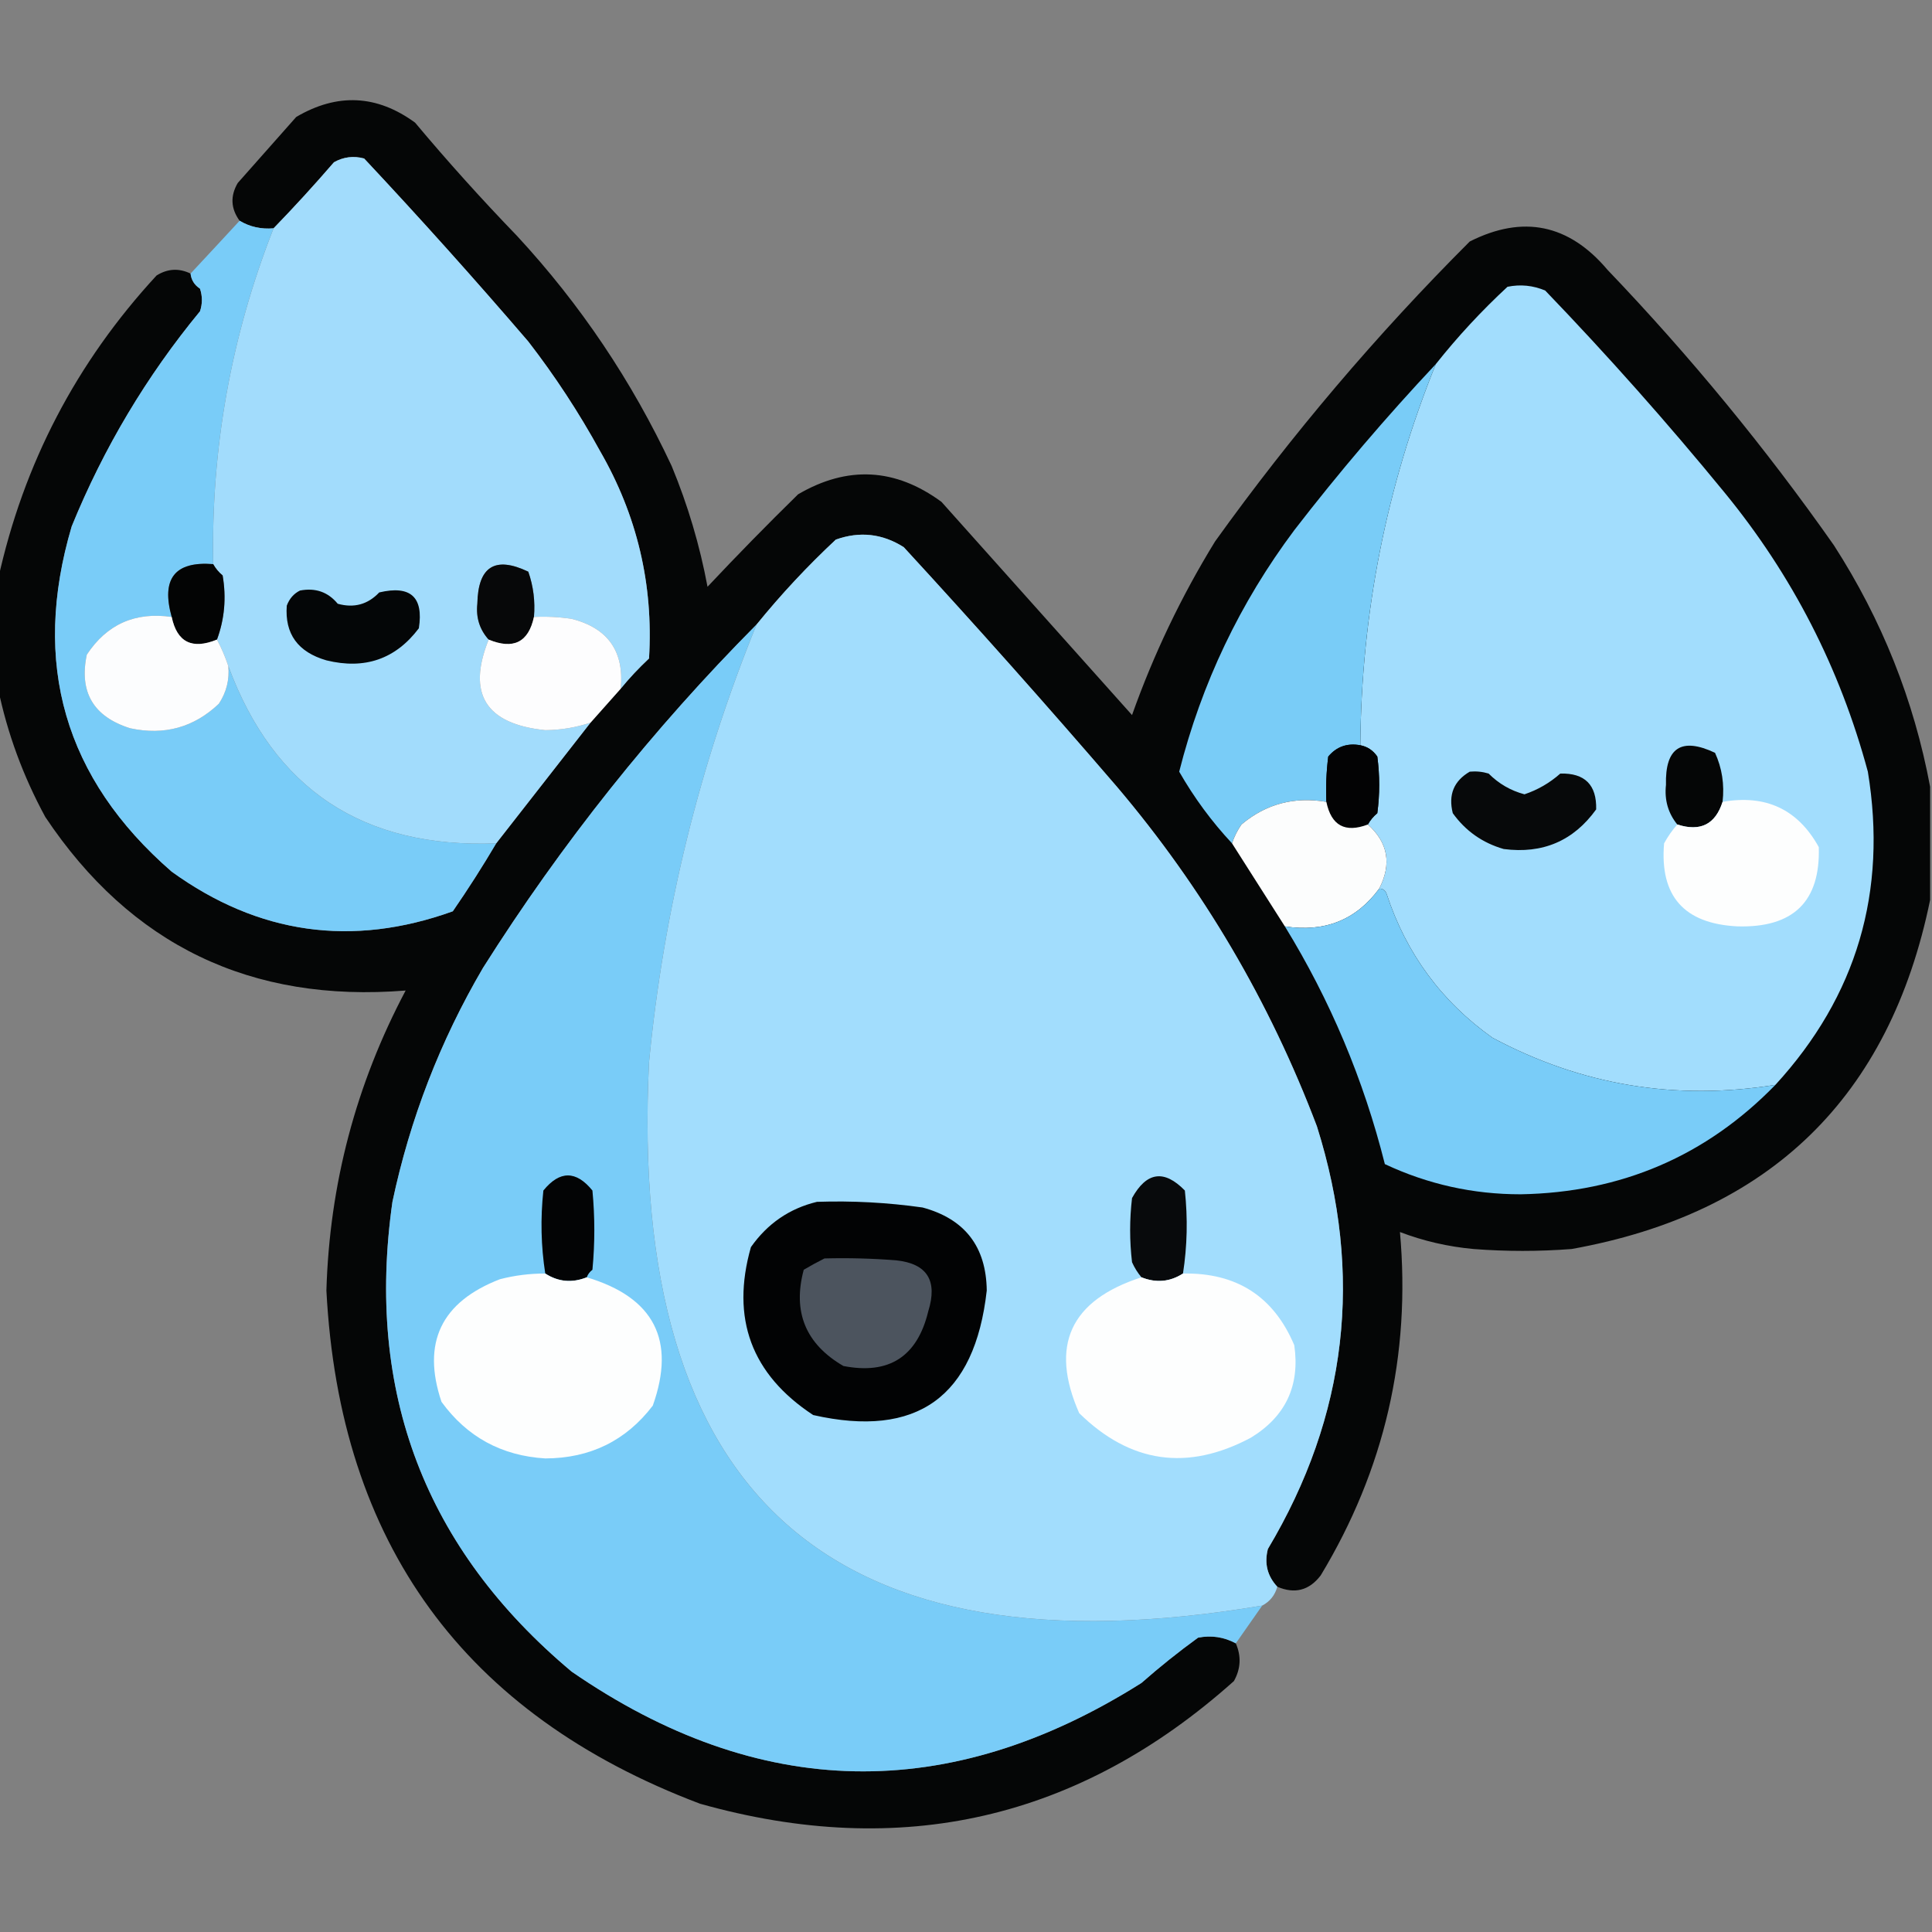 <?xml version="1.0" encoding="UTF-8"?>
<!DOCTYPE svg PUBLIC "-//W3C//DTD SVG 1.1//EN" "http://www.w3.org/Graphics/SVG/1.1/DTD/svg11.dtd">
<svg xmlns="http://www.w3.org/2000/svg" version="1.1" width="512px" height="512px" style="shape-rendering:geometricPrecision; text-rendering:geometricPrecision; image-rendering:optimizeQuality; fill-rule:evenodd; clip-rule:evenodd" xmlns:xlink="http://www.w3.org/1999/xlink">
<rect width="100%" height="100%" fill="#808080" stroke="none"/>
<g><path style="opacity:0.963" fill="#010202" d="M 511.5,208.5 C 511.5,218.5 511.5,228.5 511.5,238.5C 500.781,290.718 469.114,321.551 416.5,331C 407.833,331.667 399.167,331.667 390.5,331C 383.762,330.387 377.262,328.887 371,326.5C 373.922,359.145 366.922,389.479 350,417.5C 346.96,421.483 343.126,422.483 338.5,420.5C 335.857,417.66 335.024,414.327 336,410.5C 357.067,375.169 361.4,337.836 349,298.5C 336.442,265.369 318.776,235.369 296,208.5C 277.538,187.036 258.705,165.869 239.5,145C 233.831,141.407 227.831,140.74 221.5,143C 213.984,150.016 206.984,157.516 200.5,165.5C 172.986,193.212 148.819,223.545 128,256.5C 116.656,275.857 108.656,296.524 104,318.5C 96.825,368.952 112.658,410.452 151.5,443C 201.122,477.211 251.456,478.211 302.5,446C 307.317,441.76 312.317,437.76 317.5,434C 321.021,433.309 324.355,433.809 327.5,435.5C 328.987,438.913 328.82,442.247 327,445.5C 285.977,482.176 238.811,493.01 185.5,478C 122.982,454.344 89.982,409.01 86.5,342C 87.326,313.865 94.326,287.365 107.5,262.5C 66.497,265.797 34.664,250.464 12,216.5C 6.115,205.667 1.948,194.334 -0.5,182.5C -0.5,172.833 -0.5,163.167 -0.5,153.5C 6.233,122.867 20.233,96.034 41.5,73C 44.416,71.183 47.416,71.016 50.5,72.5C 50.685,74.196 51.519,75.529 53,76.5C 53.667,78.5 53.667,80.5 53,82.5C 38.817,99.71 27.484,118.71 19,139.5C 8.256,175.803 17.089,206.303 45.5,231C 68.481,247.6 93.314,251.1 120,241.5C 124.057,235.616 127.89,229.616 131.5,223.5C 139.803,212.858 148.136,202.191 156.5,191.5C 159.138,188.526 161.805,185.526 164.5,182.5C 166.767,179.729 169.267,177.062 172,174.5C 173.18,154.887 168.847,136.554 159,119.5C 153.413,109.32 147.079,99.654 140,90.5C 125.87,74.035 111.37,57.868 96.5,42C 93.697,41.245 91.03,41.578 88.5,43C 83.301,49.029 77.967,54.862 72.5,60.5C 69.215,60.79 66.215,60.123 63.5,58.5C 61.157,55.283 60.991,51.95 63,48.5C 68.167,42.667 73.333,36.833 78.5,31C 89.374,24.599 99.874,25.099 110,32.5C 118.63,42.798 127.63,52.798 137,62.5C 153.801,80.651 167.467,100.984 178,123.5C 182.28,133.839 185.446,144.506 187.5,155.5C 195.346,147.154 203.346,138.987 211.5,131C 224.589,123.345 237.255,124.012 249.5,133C 266.333,151.833 283.167,170.667 300,189.5C 305.729,173.375 313.063,158.042 322,143.5C 342.308,115.188 364.808,88.688 389.5,64C 403.596,56.886 415.763,59.386 426,71.5C 447.889,94.379 467.889,118.712 486,144.5C 498.723,164.26 507.223,185.594 511.5,208.5 Z"/></g>
<g><path style="opacity:1" fill="#a2dcfc" d="M 164.5,182.5 C 165.459,172.624 161.125,166.457 151.5,164C 148.183,163.502 144.85,163.335 141.5,163.5C 141.854,159.363 141.354,155.363 140,151.5C 131.19,147.295 126.69,150.128 126.5,160C 126.109,163.671 127.109,166.838 129.5,169.5C 123.708,183.884 128.708,191.884 144.5,193.5C 148.624,193.467 152.624,192.801 156.5,191.5C 148.136,202.191 139.803,212.858 131.5,223.5C 96.252,224.862 72.586,209.195 60.5,176.5C 59.688,174.055 58.688,171.722 57.5,169.5C 59.51,164.046 60.01,158.38 59,152.5C 57.955,151.627 57.122,150.627 56.5,149.5C 55.918,118.746 61.251,89.079 72.5,60.5C 77.967,54.862 83.301,49.029 88.5,43C 91.03,41.578 93.697,41.245 96.5,42C 111.37,57.868 125.87,74.035 140,90.5C 147.079,99.654 153.413,109.32 159,119.5C 168.847,136.554 173.18,154.887 172,174.5C 169.267,177.062 166.767,179.729 164.5,182.5 Z"/></g>
<g><path style="opacity:1" fill="#79ccf8" d="M 63.5,58.5 C 66.215,60.123 69.215,60.79 72.5,60.5C 61.251,89.079 55.918,118.746 56.5,149.5C 46.333,148.689 42.667,153.356 45.5,163.5C 35.825,162.09 28.325,165.424 23,173.5C 20.92,183.432 24.753,189.932 34.5,193C 43.563,194.945 51.397,192.778 58,186.5C 60.006,183.464 60.84,180.131 60.5,176.5C 72.586,209.195 96.252,224.862 131.5,223.5C 127.89,229.616 124.057,235.616 120,241.5C 93.314,251.1 68.481,247.6 45.5,231C 17.089,206.303 8.256,175.803 19,139.5C 27.484,118.71 38.817,99.71 53,82.5C 53.667,80.5 53.667,78.5 53,76.5C 51.519,75.529 50.685,74.196 50.5,72.5C 54.824,67.875 59.157,63.208 63.5,58.5 Z"/></g>
<g><path style="opacity:1" fill="#a2ddfd" d="M 470.5,287.5 C 444.027,291.754 419.027,287.588 395.5,275C 382.038,265.424 372.705,252.757 367.5,237C 367.164,235.97 366.497,235.47 365.5,235.5C 368.856,228.972 367.856,223.305 362.5,218.5C 363.122,217.373 363.955,216.373 365,215.5C 365.667,210.5 365.667,205.5 365,200.5C 363.871,198.859 362.371,197.859 360.5,197.5C 360.766,162.502 367.433,128.835 380.5,96.5C 386.26,89.236 392.593,82.403 399.5,76C 402.928,75.299 406.262,75.632 409.5,77C 426.076,94.239 441.909,112.072 457,130.5C 474.941,152.38 487.607,177.046 495,204.5C 500.225,236.308 492.058,263.974 470.5,287.5 Z"/></g>
<g><path style="opacity:1" fill="#79ccf7" d="M 380.5,96.5 C 367.433,128.835 360.766,162.502 360.5,197.5C 357.03,196.875 354.196,197.875 352,200.5C 351.501,204.486 351.334,208.486 351.5,212.5C 342.98,211.05 335.48,213.05 329,218.5C 327.906,220.078 327.072,221.745 326.5,223.5C 321.11,217.728 316.443,211.394 312.5,204.5C 318.432,181.092 328.598,159.759 343,140.5C 354.807,125.204 367.307,110.537 380.5,96.5 Z"/></g>
<g><path style="opacity:1" fill="#a2ddfd" d="M 338.5,420.5 C 337.876,422.754 336.543,424.421 334.5,425.5C 220.522,444.679 166.355,396.679 172,281.5C 175.852,241.425 185.352,202.758 200.5,165.5C 206.984,157.516 213.984,150.016 221.5,143C 227.831,140.74 233.831,141.407 239.5,145C 258.705,165.869 277.538,187.036 296,208.5C 318.776,235.369 336.442,265.369 349,298.5C 361.4,337.836 357.067,375.169 336,410.5C 335.024,414.327 335.857,417.66 338.5,420.5 Z"/></g>
<g><path style="opacity:1" fill="#030404" d="M 56.5,149.5 C 57.122,150.627 57.955,151.627 59,152.5C 60.01,158.38 59.51,164.046 57.5,169.5C 50.908,172.205 46.908,170.205 45.5,163.5C 42.667,153.356 46.333,148.689 56.5,149.5 Z"/></g>
<g><path style="opacity:1" fill="#070809" d="M 141.5,163.5 C 140.061,170.216 136.061,172.216 129.5,169.5C 127.109,166.838 126.109,163.671 126.5,160C 126.69,150.128 131.19,147.295 140,151.5C 141.354,155.363 141.854,159.363 141.5,163.5 Z"/></g>
<g><path style="opacity:1" fill="#040607" d="M 79.5,156.5 C 83.596,155.715 86.93,156.882 89.5,160C 93.809,161.198 97.475,160.198 100.5,157C 108.791,155.045 112.291,158.212 111,166.5C 104.843,174.665 96.676,177.499 86.5,175C 78.935,172.811 75.435,167.977 76,160.5C 76.69,158.65 77.856,157.316 79.5,156.5 Z"/></g>
<g><path style="opacity:1" fill="#fcfdfe" d="M 45.5,163.5 C 46.908,170.205 50.908,172.205 57.5,169.5C 58.688,171.722 59.688,174.055 60.5,176.5C 60.84,180.131 60.006,183.464 58,186.5C 51.397,192.778 43.563,194.945 34.5,193C 24.753,189.932 20.92,183.432 23,173.5C 28.325,165.424 35.825,162.09 45.5,163.5 Z"/></g>
<g><path style="opacity:1" fill="#fdfdfe" d="M 141.5,163.5 C 144.85,163.335 148.183,163.502 151.5,164C 161.125,166.457 165.459,172.624 164.5,182.5C 161.805,185.526 159.138,188.526 156.5,191.5C 152.624,192.801 148.624,193.467 144.5,193.5C 128.708,191.884 123.708,183.884 129.5,169.5C 136.061,172.216 140.061,170.216 141.5,163.5 Z"/></g>
<g><path style="opacity:1" fill="#79ccf8" d="M 200.5,165.5 C 185.352,202.758 175.852,241.425 172,281.5C 166.355,396.679 220.522,444.679 334.5,425.5C 332.167,428.833 329.833,432.167 327.5,435.5C 324.355,433.809 321.021,433.309 317.5,434C 312.317,437.76 307.317,441.76 302.5,446C 251.456,478.211 201.122,477.211 151.5,443C 112.658,410.452 96.825,368.952 104,318.5C 108.656,296.524 116.656,275.857 128,256.5C 148.819,223.545 172.986,193.212 200.5,165.5 Z"/></g>
<g><path style="opacity:1" fill="#030304" d="M 360.5,197.5 C 362.371,197.859 363.871,198.859 365,200.5C 365.667,205.5 365.667,210.5 365,215.5C 363.955,216.373 363.122,217.373 362.5,218.5C 356.463,220.79 352.797,218.79 351.5,212.5C 351.334,208.486 351.501,204.486 352,200.5C 354.196,197.875 357.03,196.875 360.5,197.5 Z"/></g>
<g><path style="opacity:1" fill="#050606" d="M 456.5,212.5 C 454.599,218.477 450.599,220.477 444.5,218.5C 442.062,215.493 441.062,211.993 441.5,208C 441.246,198.128 445.579,195.294 454.5,199.5C 456.359,203.557 457.026,207.891 456.5,212.5 Z"/></g>
<g><path style="opacity:1" fill="#07090a" d="M 389.5,204.5 C 391.199,204.34 392.866,204.506 394.5,205C 397.188,207.694 400.355,209.527 404,210.5C 407.514,209.324 410.681,207.491 413.5,205C 420,204.833 423.167,208 423,214.5C 416.997,222.841 408.83,226.341 398.5,225C 392.889,223.386 388.389,220.219 385,215.5C 383.776,210.626 385.276,206.959 389.5,204.5 Z"/></g>
<g><path style="opacity:1" fill="#fcfdfd" d="M 351.5,212.5 C 352.797,218.79 356.463,220.79 362.5,218.5C 367.856,223.305 368.856,228.972 365.5,235.5C 359.387,243.804 351.054,247.137 340.5,245.5C 335.823,238.138 331.156,230.805 326.5,223.5C 327.072,221.745 327.906,220.078 329,218.5C 335.48,213.05 342.98,211.05 351.5,212.5 Z"/></g>
<g><path style="opacity:1" fill="#fdfefe" d="M 456.5,212.5 C 467.977,210.491 476.477,214.491 482,224.5C 482.432,238.899 475.266,245.899 460.5,245.5C 446.311,244.818 439.811,237.485 441,223.5C 441.997,221.677 443.164,220.01 444.5,218.5C 450.599,220.477 454.599,218.477 456.5,212.5 Z"/></g>
<g><path style="opacity:1" fill="#79ccf8" d="M 365.5,235.5 C 366.497,235.47 367.164,235.97 367.5,237C 372.705,252.757 382.038,265.424 395.5,275C 419.027,287.588 444.027,291.754 470.5,287.5C 452.147,306.355 429.647,316.022 403,316.5C 390.382,316.512 378.382,313.845 367,308.5C 361.369,286.093 352.535,265.093 340.5,245.5C 351.054,247.137 359.387,243.804 365.5,235.5 Z"/></g>
<g><path style="opacity:1" fill="#030405" d="M 155.5,338.5 C 151.61,340.054 147.943,339.721 144.5,337.5C 143.37,330.246 143.204,322.913 144,315.5C 148.333,310.167 152.667,310.167 157,315.5C 157.667,322.5 157.667,329.5 157,336.5C 156.283,337.044 155.783,337.711 155.5,338.5 Z"/></g>
<g><path style="opacity:1" fill="#080a0c" d="M 313.5,337.5 C 310.057,339.721 306.39,340.054 302.5,338.5C 301.496,337.317 300.662,335.984 300,334.5C 299.333,328.833 299.333,323.167 300,317.5C 303.846,310.534 308.513,309.867 314,315.5C 314.796,322.913 314.63,330.246 313.5,337.5 Z"/></g>
<g><path style="opacity:1" fill="#020304" d="M 216.5,318.5 C 225.884,318.184 235.218,318.684 244.5,320C 255.686,323.028 261.353,330.361 261.5,342C 258.337,370.231 243.003,381.231 215.5,375C 199.133,364.236 193.633,349.403 199,330.5C 203.39,324.258 209.223,320.258 216.5,318.5 Z"/></g>
<g><path style="opacity:1" fill="#4c545e" d="M 218.5,333.5 C 224.842,333.334 231.175,333.5 237.5,334C 245.7,334.872 248.534,339.372 246,347.5C 243.102,359.53 235.602,364.363 223.5,362C 213.501,356.17 210.001,347.67 213,336.5C 214.876,335.391 216.709,334.391 218.5,333.5 Z"/></g>
<g><path style="opacity:1" fill="#fdfefe" d="M 144.5,337.5 C 147.943,339.721 151.61,340.054 155.5,338.5C 173.331,343.832 179.165,355.165 173,372.5C 165.909,381.795 156.409,386.462 144.5,386.5C 132.914,385.793 123.747,380.793 117,371.5C 111.736,355.857 116.903,345.024 132.5,339C 136.44,337.985 140.44,337.485 144.5,337.5 Z"/></g>
<g><path style="opacity:1" fill="#fdfefe" d="M 313.5,337.5 C 327.707,337.232 337.541,343.565 343,356.5C 344.545,367.2 340.712,375.366 331.5,381C 314.709,389.95 299.542,387.783 286,374.5C 278.116,356.591 283.616,344.591 302.5,338.5C 306.39,340.054 310.057,339.721 313.5,337.5 Z"/></g>
</svg>
